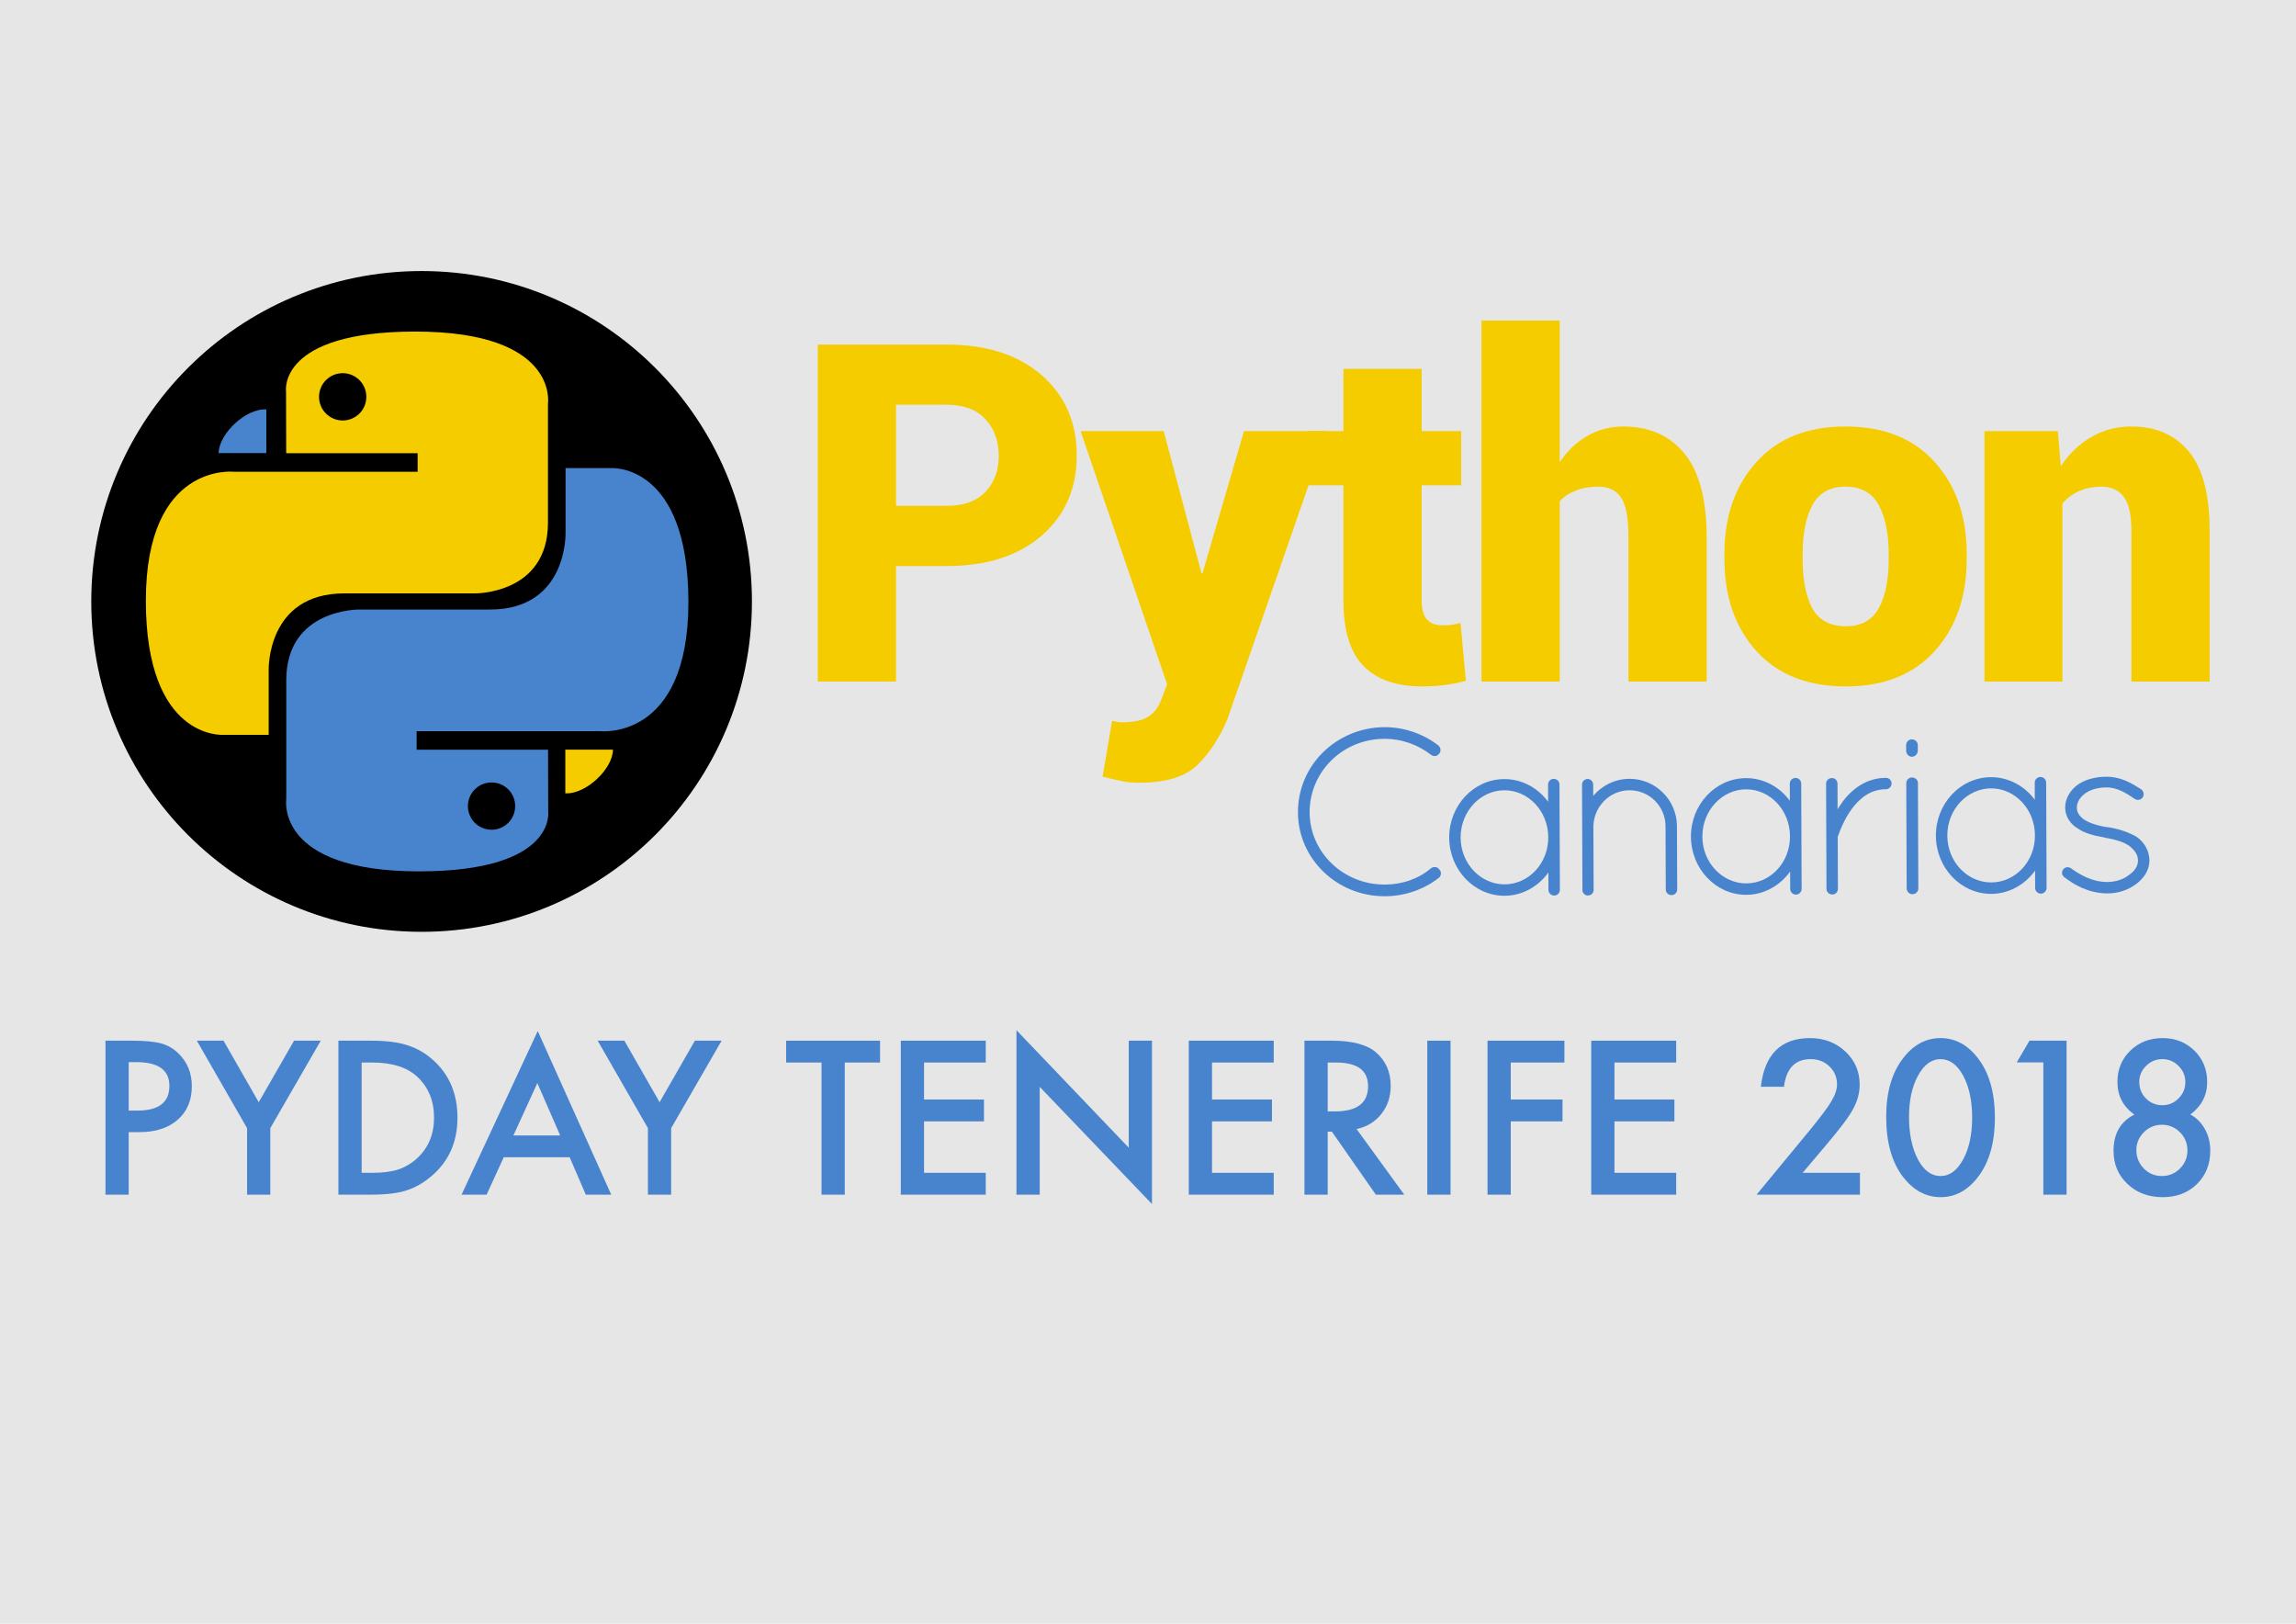 <?xml version="1.0" encoding="UTF-8" standalone="no"?>
<!-- Created with Inkscape (http://www.inkscape.org/) -->

<svg
   xmlns:dc="http://purl.org/dc/elements/1.1/"
   xmlns:cc="http://creativecommons.org/ns#"
   xmlns:rdf="http://www.w3.org/1999/02/22-rdf-syntax-ns#"
   xmlns:svg="http://www.w3.org/2000/svg"
   xmlns="http://www.w3.org/2000/svg"
   xmlns:sodipodi="http://sodipodi.sourceforge.net/DTD/sodipodi-0.dtd"
   xmlns:inkscape="http://www.inkscape.org/namespaces/inkscape"
   width="297mm"
   height="210mm"
   viewBox="0 0 1052.362 744.094"
   id="svg6368"
   version="1.1"
   inkscape:version="0.92.2 5c3e80d, 2017-08-06"
   sodipodi:docname="camiseta-asistente-frontal-variante.svg"
   inkscape:export-filename="/Users/macbook/workarea/pythoncanarias/docs/camisetas/pydaytf18/camiseta-asistente-frontal-variante.png"
   inkscape:export-xdpi="300.01077"
   inkscape:export-ydpi="300.01077">
  <defs
     id="defs6370" />
  <sodipodi:namedview
     id="base"
     pagecolor="#ffffff"
     bordercolor="#666666"
     borderopacity="1.0"
     inkscape:pageopacity="0.0"
     inkscape:pageshadow="2"
     inkscape:zoom="0.57884097"
     inkscape:cx="650"
     inkscape:cy="427.48485"
     inkscape:document-units="px"
     inkscape:current-layer="layer1"
     showgrid="false"
     units="mm"
     inkscape:window-width="1433"
     inkscape:window-height="856"
     inkscape:window-x="-6"
     inkscape:window-y="4"
     inkscape:window-maximized="0"
     showguides="true"
     inkscape:guide-bbox="true"
     inkscape:snap-global="false">
    <sodipodi:guide
       position="45.078,763.675"
       orientation="1,0"
       id="guide848"
       inkscape:locked="false" />
    <sodipodi:guide
       position="1012.931,714.619"
       orientation="1,0"
       id="guide850"
       inkscape:locked="false" />
  </sodipodi:namedview>
  <g
     inkscape:label="Capa 1"
     inkscape:groupmode="layer"
     id="layer1"
     transform="translate(0,-308.268)">
    <rect
       style="color:#000000;clip-rule:nonzero;display:inline;overflow:visible;visibility:visible;opacity:1;isolation:auto;mix-blend-mode:normal;color-interpolation:sRGB;color-interpolation-filters:linearRGB;solid-color:#000000;solid-opacity:1;fill:#e6e6e6;fill-opacity:1;fill-rule:nonzero;stroke:none;stroke-width:1.761px;stroke-linecap:butt;stroke-linejoin:miter;stroke-miterlimit:4;stroke-dasharray:none;stroke-dashoffset:0;stroke-opacity:1;color-rendering:auto;image-rendering:auto;shape-rendering:auto;text-rendering:auto;enable-background:accumulate"
       id="rect6040"
       width="1057.115"
       height="757.48"
       x="-1.414"
       y="307.795" />
    <rect
       style="color:#000000;clip-rule:nonzero;display:inline;overflow:visible;visibility:visible;opacity:1;isolation:auto;mix-blend-mode:normal;color-interpolation:sRGB;color-interpolation-filters:linearRGB;solid-color:#000000;solid-opacity:1;fill:none;fill-opacity:1;fill-rule:evenodd;stroke:none;stroke-width:8.425;stroke-linecap:round;stroke-linejoin:round;stroke-miterlimit:4;stroke-dasharray:none;stroke-dashoffset:0;stroke-opacity:1;color-rendering:auto;image-rendering:auto;shape-rendering:auto;text-rendering:auto;enable-background:accumulate"
       id="rect20075"
       width="997.021"
       height="341.721"
       x="35.797"
       y="394.343"
       inkscape:export-xdpi="21.661715"
       inkscape:export-ydpi="21.661715" />
    <g
       aria-label="PYDAY TENERIFE 2018"
       style="font-style:normal;font-weight:normal;font-size:12.48px;line-height:0%;font-family:sans-serif;letter-spacing:0px;word-spacing:0px;fill:#4884ce;fill-opacity:1;stroke:none;stroke-width:1.04px;stroke-linecap:butt;stroke-linejoin:miter;stroke-opacity:1"
       id="text3476"
       transform="translate(0,22.5)">
      <path
         d="m 58.994,804.593 v 28.656 H 48.345 v -70.567 h 12.066 q 8.867,0 13.391,1.234 4.57,1.234 8.044,4.662 6.079,5.942 6.079,14.991 0,9.689 -6.49,15.357 -6.49,5.667 -17.505,5.667 z m 0,-9.872 h 3.976 q 14.671,0 14.671,-11.289 0,-10.923 -15.128,-10.923 h -3.519 z"
         style="font-style:normal;font-variant:normal;font-weight:500;font-stretch:normal;font-size:93.602px;line-height:1.25;font-family:Futura;-inkscape-font-specification:'Futura Medium';fill:#4884ce;fill-opacity:1;stroke-width:1.04px"
         id="path854"
         inkscape:connector-curvature="0" />
      <path
         d="M 113.244,802.765 90.209,762.682 h 12.249 l 16.134,28.199 16.179,-28.199 h 12.249 l -23.126,40.082 v 30.485 h -10.649 z"
         style="font-style:normal;font-variant:normal;font-weight:500;font-stretch:normal;font-size:93.602px;line-height:1.25;font-family:Futura;-inkscape-font-specification:'Futura Medium';fill:#4884ce;fill-opacity:1;stroke-width:1.04px"
         id="path856"
         inkscape:connector-curvature="0" />
      <path
         d="m 155.109,833.249 v -70.567 h 14.808 q 10.649,0 16.819,2.102 6.627,2.057 12.02,6.993 10.923,9.963 10.923,26.188 0,16.271 -11.38,26.326 -5.713,5.027 -11.974,6.993 -5.85,1.965 -16.591,1.965 z m 10.649,-10.009 h 4.799 q 7.176,0 11.929,-1.508 4.753,-1.6 8.592,-5.073 7.861,-7.176 7.861,-18.693 0,-11.609 -7.77,-18.83 -6.993,-6.444 -20.613,-6.444 h -4.799 z"
         style="font-style:normal;font-variant:normal;font-weight:500;font-stretch:normal;font-size:93.602px;line-height:1.25;font-family:Futura;-inkscape-font-specification:'Futura Medium';fill:#4884ce;fill-opacity:1;stroke-width:1.04px"
         id="path858"
         inkscape:connector-curvature="0" />
      <path
         d="m 261.097,816.11 h -30.21 l -7.861,17.139 h -11.472 l 34.918,-75 33.684,75 H 268.501 Z m -4.342,-10.009 -10.466,-23.995 -10.969,23.995 z"
         style="font-style:normal;font-variant:normal;font-weight:500;font-stretch:normal;font-size:93.602px;line-height:1.25;font-family:Futura;-inkscape-font-specification:'Futura Medium';fill:#4884ce;fill-opacity:1;stroke-width:1.04px"
         id="path860"
         inkscape:connector-curvature="0" />
      <path
         d="m 296.974,802.765 -23.035,-40.082 h 12.249 l 16.134,28.199 16.179,-28.199 h 12.249 l -23.126,40.082 v 30.485 h -10.649 z"
         style="font-style:normal;font-variant:normal;font-weight:500;font-stretch:normal;font-size:93.602px;line-height:1.25;font-family:Futura;-inkscape-font-specification:'Futura Medium';fill:#4884ce;fill-opacity:1;stroke-width:1.04px"
         id="path862"
         inkscape:connector-curvature="0" />
      <path
         d="m 387.194,772.692 v 60.558 H 376.545 v -60.558 h -16.225 v -10.009 h 43.053 v 10.009 z"
         style="font-style:normal;font-variant:normal;font-weight:500;font-stretch:normal;font-size:93.602px;line-height:1.25;font-family:Futura;-inkscape-font-specification:'Futura Medium';fill:#4884ce;fill-opacity:1;stroke-width:1.04px"
         id="path864"
         inkscape:connector-curvature="0" />
      <path
         d="m 451.82,772.692 h -28.291 v 16.956 h 27.468 v 10.009 h -27.468 v 23.583 h 28.291 v 10.009 H 412.88 v -70.567 h 38.94 z"
         style="font-style:normal;font-variant:normal;font-weight:500;font-stretch:normal;font-size:93.602px;line-height:1.25;font-family:Futura;-inkscape-font-specification:'Futura Medium';fill:#4884ce;fill-opacity:1;stroke-width:1.04px"
         id="path866"
         inkscape:connector-curvature="0" />
      <path
         d="m 465.896,833.249 v -75.366 l 51.463,53.839 v -49.04 h 10.649 v 74.863 L 476.546,783.843 v 49.406 z"
         style="font-style:normal;font-variant:normal;font-weight:500;font-stretch:normal;font-size:93.602px;line-height:1.25;font-family:Futura;-inkscape-font-specification:'Futura Medium';fill:#4884ce;fill-opacity:1;stroke-width:1.04px"
         id="path868"
         inkscape:connector-curvature="0" />
      <path
         d="m 583.813,772.692 h -28.291 v 16.956 h 27.468 v 10.009 h -27.468 v 23.583 h 28.291 v 10.009 h -38.94 v -70.567 h 38.94 z"
         style="font-style:normal;font-variant:normal;font-weight:500;font-stretch:normal;font-size:93.602px;line-height:1.25;font-family:Futura;-inkscape-font-specification:'Futura Medium';fill:#4884ce;fill-opacity:1;stroke-width:1.04px"
         id="path870"
         inkscape:connector-curvature="0" />
      <path
         d="m 621.793,803.176 21.847,30.073 H 630.614 L 610.458,804.364 h -1.92 v 28.885 h -10.649 v -70.567 h 12.477 q 13.985,0 20.201,5.256 6.856,5.85 6.856,15.448 0,7.495 -4.296,12.889 -4.296,5.393 -11.335,6.901 z m -13.254,-8.09 h 3.382 q 15.128,0 15.128,-11.563 0,-10.832 -14.717,-10.832 h -3.793 z"
         style="font-style:normal;font-variant:normal;font-weight:500;font-stretch:normal;font-size:93.602px;line-height:1.25;font-family:Futura;-inkscape-font-specification:'Futura Medium';fill:#4884ce;fill-opacity:1;stroke-width:1.04px"
         id="path872"
         inkscape:connector-curvature="0" />
      <path
         d="m 664.846,762.682 v 70.567 h -10.649 v -70.567 z"
         style="font-style:normal;font-variant:normal;font-weight:500;font-stretch:normal;font-size:93.602px;line-height:1.25;font-family:Futura;-inkscape-font-specification:'Futura Medium';fill:#4884ce;fill-opacity:1;stroke-width:1.04px"
         id="path874"
         inkscape:connector-curvature="0" />
      <path
         d="m 717.04,772.692 h -24.589 v 16.956 h 23.72 v 10.009 h -23.72 v 33.592 h -10.649 v -70.567 h 35.238 z"
         style="font-style:normal;font-variant:normal;font-weight:500;font-stretch:normal;font-size:93.602px;line-height:1.25;font-family:Futura;-inkscape-font-specification:'Futura Medium';fill:#4884ce;fill-opacity:1;stroke-width:1.04px"
         id="path876"
         inkscape:connector-curvature="0" />
      <path
         d="m 768.274,772.692 h -28.291 v 16.956 h 27.468 v 10.009 h -27.468 v 23.583 h 28.291 v 10.009 h -38.94 v -70.567 h 38.94 z"
         style="font-style:normal;font-variant:normal;font-weight:500;font-stretch:normal;font-size:93.602px;line-height:1.25;font-family:Futura;-inkscape-font-specification:'Futura Medium';fill:#4884ce;fill-opacity:1;stroke-width:1.04px"
         id="path878"
         inkscape:connector-curvature="0" />
      <path
         d="m 826.227,823.24 h 26.28 v 10.009 h -47.395 l 24.497,-29.662 q 3.611,-4.433 6.033,-7.678 2.468,-3.245 3.748,-5.439 2.605,-4.296 2.605,-7.724 0,-4.936 -3.474,-8.272 -3.474,-3.336 -8.592,-3.336 -10.695,0 -12.249,12.66 H 807.077 q 2.559,-22.304 22.532,-22.304 9.644,0 16.179,6.124 6.581,6.124 6.581,15.174 0,5.759 -3.062,11.289 -1.554,2.879 -4.57,6.856 -2.971,3.931 -7.541,9.324 z"
         style="font-style:normal;font-variant:normal;font-weight:500;font-stretch:normal;font-size:93.602px;line-height:1.25;font-family:Futura;-inkscape-font-specification:'Futura Medium';fill:#4884ce;fill-opacity:1;stroke-width:1.04px"
         id="path880"
         inkscape:connector-curvature="0" />
      <path
         d="m 864.527,797.509 q 0,-16.865 7.861,-26.92 7.038,-9.095 17.048,-9.095 10.009,0 17.048,9.095 7.861,10.055 7.861,27.377 0,17.276 -7.861,27.331 -7.038,9.095 -17.002,9.095 -9.963,0 -17.093,-9.095 -7.861,-10.055 -7.861,-27.788 z m 10.466,0.046 q 0,11.746 4.068,19.516 4.068,7.633 10.375,7.633 6.261,0 10.375,-7.633 4.113,-7.587 4.113,-19.15 0,-11.563 -4.113,-19.196 -4.113,-7.587 -10.375,-7.587 -6.216,0 -10.329,7.587 -4.113,7.541 -4.113,18.83 z"
         style="font-style:normal;font-variant:normal;font-weight:500;font-stretch:normal;font-size:93.602px;line-height:1.25;font-family:Futura;-inkscape-font-specification:'Futura Medium';fill:#4884ce;fill-opacity:1;stroke-width:1.04px"
         id="path882"
         inkscape:connector-curvature="0" />
      <path
         d="m 936.556,772.646 h -12.203 l 5.85,-9.963 h 17.002 v 70.567 h -10.649 z"
         style="font-style:normal;font-variant:normal;font-weight:500;font-stretch:normal;font-size:93.602px;line-height:1.25;font-family:Futura;-inkscape-font-specification:'Futura Medium';fill:#4884ce;fill-opacity:1;stroke-width:1.04px"
         id="path884"
         inkscape:connector-curvature="0" />
      <path
         d="m 978.284,796.549 q -7.77,-5.484 -7.77,-14.945 0,-8.592 5.896,-14.351 5.942,-5.759 14.762,-5.759 8.775,0 14.625,5.759 5.85,5.713 5.85,14.397 0,9.095 -7.724,14.854 4.25,2.285 6.673,6.673 2.468,4.388 2.468,9.872 0,9.369 -6.124,15.357 -6.124,5.987 -15.677,5.987 -9.781,0 -16.134,-6.033 -6.399,-6.033 -6.399,-15.174 0,-11.883 9.552,-16.636 z m 2.24,-14.991 q 0,4.525 3.062,7.587 3.108,3.108 7.495,3.108 4.342,0 7.45,-3.108 3.108,-3.108 3.108,-7.45 0,-4.342 -3.108,-7.45 -3.108,-3.108 -7.45,-3.108 -4.342,0 -7.45,3.108 -3.108,3.108 -3.108,7.313 z m -1.325,31.262 q 0,4.89 3.382,8.41 3.428,3.474 8.318,3.474 4.845,0 8.272,-3.428 3.428,-3.474 3.428,-8.318 0,-4.89 -3.428,-8.318 -3.428,-3.428 -8.272,-3.428 -4.799,0 -8.272,3.428 -3.428,3.428 -3.428,8.181 z"
         style="font-style:normal;font-variant:normal;font-weight:500;font-stretch:normal;font-size:93.602px;line-height:1.25;font-family:Futura;-inkscape-font-specification:'Futura Medium';fill:#4884ce;fill-opacity:1;stroke-width:1.04px"
         id="path886"
         inkscape:connector-curvature="0" />
    </g>
    <rect
       style="color:#000000;clip-rule:nonzero;display:inline;overflow:visible;visibility:visible;opacity:1;isolation:auto;mix-blend-mode:normal;color-interpolation:sRGB;color-interpolation-filters:linearRGB;solid-color:#000000;solid-opacity:1;fill:none;fill-opacity:1;fill-rule:evenodd;stroke:none;stroke-width:10.807;stroke-linecap:round;stroke-linejoin:round;stroke-miterlimit:4;stroke-dasharray:none;stroke-dashoffset:0;stroke-opacity:1;color-rendering:auto;image-rendering:auto;shape-rendering:auto;text-rendering:auto;enable-background:accumulate"
       id="rect20075-2"
       width="1005.091"
       height="344.487"
       x="26.403"
       y="412.488"
       inkscape:export-xdpi="21.661715"
       inkscape:export-ydpi="21.661715" />
    <g
       id="g4556-4"
       style="fill:#f5cc00;fill-opacity:1"
       transform="matrix(1.351,0,0,1.351,26.403,-664.692)">
      <path
         d="M 284.44,912.19 V 951.367 H 257.904 V 837.056 h 43.652 q 20.334,0 32.268,10.363 11.934,10.363 11.934,27.243 0,16.88 -11.934,27.243 -11.934,10.285 -32.268,10.285 z m 0,-20.413 h 17.115 q 8.636,0 13.19,-4.711 4.554,-4.789 4.554,-12.248 0,-7.615 -4.554,-12.483 -4.475,-4.868 -13.19,-4.868 h -17.115 z"
         style="font-style:normal;font-variant:normal;font-weight:normal;font-stretch:normal;font-size:medium;line-height:125%;font-family:Roboto;-inkscape-font-specification:Roboto;letter-spacing:-5.283px;word-spacing:0px;fill:#f5cc00;fill-opacity:1;stroke:none;stroke-width:1px;stroke-linecap:butt;stroke-linejoin:miter;stroke-opacity:1"
         id="path4513-8"
         inkscape:connector-curvature="0" />
      <path
         d="m 387.894,913.917 0.079,0.628 h 0.471 l 14.053,-48.127 h 28.264 l -33.838,97.588 q -3.925,9.421 -10.128,15.545 -6.202,6.124 -19.706,6.124 -3.454,0 -5.653,-0.471 -2.198,-0.393 -6.909,-1.57 l 3.219,-18.921 q 1.099,0.236 1.649,0.314 0.55,0.157 1.413,0.157 6.281,0 9.186,-1.884 2.905,-1.806 4.318,-5.496 l 2.12,-5.496 -29.363,-85.89 h 28.185 l 12.64,47.499 z"
         style="font-style:normal;font-variant:normal;font-weight:normal;font-stretch:normal;font-size:medium;line-height:125%;font-family:Roboto;-inkscape-font-specification:Roboto;letter-spacing:-5.283px;word-spacing:0px;fill:#f5cc00;fill-opacity:1;stroke:none;stroke-width:1px;stroke-linecap:butt;stroke-linejoin:miter;stroke-opacity:1"
         id="path4515-3"
         inkscape:connector-curvature="0" />
      <path
         d="m 462.769,845.3 v 21.119 h 13.425 v 18.371 h -13.425 v 38.941 q 0,4.554 1.806,6.595 1.884,1.963 5.025,1.963 2.041,0 3.219,-0.157 1.256,-0.157 3.14,-0.628 l 1.806,19.628 q -4.004,1.021 -7.223,1.413 -3.219,0.471 -7.615,0.471 -13.111,0 -19.942,-6.987 -6.752,-6.987 -6.752,-22.14 v -39.098 h -11.855 v -18.371 h 11.855 V 845.3 Z"
         style="font-style:normal;font-variant:normal;font-weight:normal;font-stretch:normal;font-size:medium;line-height:125%;font-family:Roboto;-inkscape-font-specification:Roboto;letter-spacing:-5.283px;word-spacing:0px;fill:#f5cc00;fill-opacity:1;stroke:none;stroke-width:1px;stroke-linecap:butt;stroke-linejoin:miter;stroke-opacity:1"
         id="path4517-9"
         inkscape:connector-curvature="0" />
      <path
         d="m 509.617,876.939 q 3.847,-5.731 9.343,-8.872 5.574,-3.219 12.248,-3.219 13.19,0 20.727,9.186 7.537,9.186 7.537,28.499 v 48.833 h -26.536 v -48.99 q 0,-9.735 -2.512,-13.425 -2.512,-3.69 -7.615,-3.69 -4.475,0 -7.772,1.335 -3.297,1.256 -5.417,3.611 V 951.367 H 483.081 V 828.891 H 509.617 Z"
         style="font-style:normal;font-variant:normal;font-weight:normal;font-stretch:normal;font-size:medium;line-height:125%;font-family:Roboto;-inkscape-font-specification:Roboto;letter-spacing:-5.283px;word-spacing:0px;fill:#f5cc00;fill-opacity:1;stroke:none;stroke-width:1px;stroke-linecap:butt;stroke-linejoin:miter;stroke-opacity:1"
         id="path4519-0"
         inkscape:connector-curvature="0" />
      <path
         d="m 565.493,908.108 q 0,-19.156 10.834,-31.168 10.834,-12.091 30.226,-12.091 19.47,0 30.305,12.091 10.834,12.012 10.834,31.168 v 1.649 q 0,19.235 -10.834,31.247 -10.834,12.012 -30.148,12.012 -19.549,0 -30.383,-12.012 -10.834,-12.012 -10.834,-31.247 z m 26.536,1.649 q 0,10.677 3.297,16.801 3.376,6.045 11.384,6.045 7.772,0 11.148,-6.124 3.376,-6.124 3.376,-16.723 v -1.649 q 0,-10.363 -3.376,-16.566 -3.376,-6.281 -11.305,-6.281 -7.851,0 -11.227,6.281 -3.297,6.281 -3.297,16.566 z"
         style="font-style:normal;font-variant:normal;font-weight:normal;font-stretch:normal;font-size:medium;line-height:125%;font-family:Roboto;-inkscape-font-specification:Roboto;letter-spacing:-5.283px;word-spacing:0px;fill:#f5cc00;fill-opacity:1;stroke:none;stroke-width:1px;stroke-linecap:butt;stroke-linejoin:miter;stroke-opacity:1"
         id="path4521-5"
         inkscape:connector-curvature="0" />
      <path
         d="m 678.603,866.419 1.021,11.934 q 4.161,-6.359 10.285,-9.892 6.124,-3.611 13.661,-3.611 12.483,0 19.47,8.479 7.066,8.479 7.066,26.929 v 51.11 h -26.536 v -51.189 q 0,-8.087 -2.591,-11.462 -2.591,-3.454 -7.537,-3.454 -4.24,0 -7.615,1.492 -3.376,1.492 -5.653,4.24 V 951.367 H 653.716 v -84.948 z"
         style="font-style:normal;font-variant:normal;font-weight:normal;font-stretch:normal;font-size:medium;line-height:125%;font-family:Roboto;-inkscape-font-specification:Roboto;letter-spacing:-5.283px;word-spacing:0px;fill:#f5cc00;fill-opacity:1;stroke:none;stroke-width:1px;stroke-linecap:butt;stroke-linejoin:miter;stroke-opacity:1"
         id="path4523-2"
         inkscape:connector-curvature="0" />
    </g>
    <circle
       style="color:#000000;clip-rule:nonzero;display:inline;overflow:visible;visibility:visible;opacity:1;isolation:auto;mix-blend-mode:normal;color-interpolation:sRGB;color-interpolation-filters:linearRGB;solid-color:#000000;solid-opacity:1;fill:#000000;fill-opacity:1;fill-rule:evenodd;stroke:none;stroke-width:10.807;stroke-linecap:round;stroke-linejoin:round;stroke-miterlimit:4;stroke-dasharray:none;stroke-dashoffset:0;stroke-opacity:1;color-rendering:auto;image-rendering:auto;shape-rendering:auto;text-rendering:auto;enable-background:accumulate"
       id="circle17737-9"
       cx="193.24"
       cy="583.884"
       r="151.407"
       inkscape:export-xdpi="300.00775"
       inkscape:export-ydpi="300.00775" />
    <g
       id="g5405-7"
       transform="matrix(2.252,0,0,2.252,-1815.755,-2857.117)">
      <path
         inkscape:connector-curvature="0"
         id="path5407-0"
         d="m 891.579,1582.906 c 28.032,0 26.281,-12.156 26.281,-12.156 l -0.031,-12.594 h -26.75 v -3.781 h 37.375 c 0,0 17.938,2.034 17.938,-26.25 0,-28.284 -15.656,-27.281 -15.656,-27.281 h -9.344 v 13.125 c 0,0 0.504,15.656 -15.406,15.656 -15.91,0 -26.531,0 -26.531,0 0,0 -14.906,-0.241 -14.906,14.406 0,14.647 0,24.219 0,24.219 0,0 -2.263,14.656 27.031,14.656 z m 14.75,-8.469 c -2.661,0 -4.812,-2.151 -4.812,-4.812 0,-2.661 2.151,-4.812 4.812,-4.812 2.661,0 4.812,2.151 4.812,4.812 0,2.661 -2.151,4.812 -4.812,4.812 z"
         style="color:#000000;display:inline;overflow:visible;visibility:visible;opacity:1;fill:#4884ce;fill-opacity:1;fill-rule:nonzero;stroke:none;stroke-width:1;stroke-linecap:butt;stroke-linejoin:miter;stroke-miterlimit:4;stroke-dasharray:none;stroke-dashoffset:0;stroke-opacity:1;marker:none;marker-start:none;marker-mid:none;marker-end:none" />
      <path
         inkscape:connector-curvature="0"
         style="color:#000000;display:inline;overflow:visible;visibility:visible;opacity:1;fill:#f5cc00;fill-opacity:1;fill-rule:nonzero;stroke:none;stroke-width:1;stroke-linecap:butt;stroke-linejoin:miter;stroke-miterlimit:4;stroke-dasharray:none;stroke-dashoffset:0;stroke-opacity:1;marker:none;marker-start:none;marker-mid:none;marker-end:none"
         d="m 890.783,1473.06 c -28.032,0 -26.281,12.156 -26.281,12.156 l 0.006,2.243 0.026,10.351 h 2.509 24.241 v 3.781 h -37.375 c 0,0 -17.938,-2.034 -17.938,26.25 -10e-6,28.284 15.656,27.281 15.656,27.281 h 9.344 v -13.125 c 0,0 -0.504,-15.656 15.406,-15.656 h 26.531 c 0,0 14.906,0.241 14.906,-14.406 v -24.219 c 0,0 2.263,-14.656 -27.031,-14.656 z m -14.75,8.469 c 2.661,0 4.812,2.151 4.812,4.812 0,2.661 -2.151,4.812 -4.812,4.812 -2.661,0 -4.812,-2.151 -4.812,-4.812 -10e-6,-2.661 2.151,-4.812 4.812,-4.812 z"
         id="path5409-3"
         sodipodi:nodetypes="ccccccccscccscscccsssss" />
      <path
         style="fill:#4884ce;fill-opacity:1;fill-rule:evenodd;stroke:none;stroke-width:0.4px;stroke-linecap:butt;stroke-linejoin:miter;stroke-opacity:1"
         d="m 850.796,1497.786 h 9.692 v -8.884 c -4.246,-0.241 -9.699,5.051 -9.692,8.884 z"
         id="path5411-9"
         inkscape:connector-curvature="0"
         sodipodi:nodetypes="cccc" />
      <path
         sodipodi:nodetypes="cccc"
         inkscape:connector-curvature="0"
         id="path5413-8"
         d="m 931.035,1558.141 h -9.692 v 8.884 c 4.246,0.241 9.699,-5.051 9.692,-8.884 z"
         style="fill:#f5cc00;fill-opacity:1;fill-rule:evenodd;stroke:none;stroke-width:0.4px;stroke-linecap:butt;stroke-linejoin:miter;stroke-opacity:1" />
    </g>
    <rect
       inkscape:export-ydpi="21.661715"
       inkscape:export-xdpi="21.661715"
       y="-38.293"
       x="26.403"
       height="344.487"
       width="1005.091"
       id="rect1304"
       style="color:#000000;clip-rule:nonzero;display:inline;overflow:visible;visibility:visible;opacity:1;isolation:auto;mix-blend-mode:normal;color-interpolation:sRGB;color-interpolation-filters:linearRGB;solid-color:#000000;solid-opacity:1;fill:none;fill-opacity:1;fill-rule:evenodd;stroke:none;stroke-width:10.807;stroke-linecap:round;stroke-linejoin:round;stroke-miterlimit:4;stroke-dasharray:none;stroke-dashoffset:0;stroke-opacity:1;color-rendering:auto;image-rendering:auto;shape-rendering:auto;text-rendering:auto;enable-background:accumulate" />
    <g
       id="g1552"
       transform="translate(2.4038141e-7,-103.655)"
       style="fill:#ffffff">
      <path
         inkscape:connector-curvature="0"
         id="path1502"
         d="m 633.387,200.377 c -21.239,0.105 -40.589,18.602 -40.498,40.064 -0.989,21.7 18.303,40.989 39.758,41.354 10.437,0.329 21.869,-2.708 29.256,-10.322 2.698,-4.973 -4.958,-9.736 -8.352,-5.17 -15.527,12.373 -41.887,5.35 -49.066,-13.521 -7.483,-16.93 3.908,-38.169 21.83,-42.047 10.386,-2.925 21.443,0.409 29.873,6.67 5.225,1.764 8.457,-6.438 3.5,-8.838 -7.542,-5.538 -16.943,-8.493 -26.301,-8.189 z"
         style="font-style:normal;font-variant:normal;font-weight:normal;font-stretch:normal;font-size:medium;line-height:125%;font-family:Quicksand;-inkscape-font-specification:Quicksand;letter-spacing:-8.378px;word-spacing:0px;fill:#ffffff;fill-opacity:1;stroke:none;stroke-width:1.351px;stroke-linecap:butt;stroke-linejoin:miter;stroke-opacity:1" />
      <path
         inkscape:connector-curvature="0"
         id="path1504"
         d="m 712.012,224.062 c -3.68,-0.069 -5.244,4.246 -4.537,7.188 -10.833,-10.737 -30.395,-8.85 -39.176,3.545 -11.198,13.713 -6.327,36.93 9.994,44.291 9.563,4.746 21.806,2.622 29.391,-4.838 -1.666,4.472 3.614,9.611 7.576,6.213 3.951,-4.386 0.505,-11.307 1.621,-16.562 -0.44,-12.349 0.613,-24.923 -0.555,-37.164 -0.735,-1.658 -2.508,-2.737 -4.314,-2.672 z m -21.641,9.238 c 16.642,0.603 23.199,24.529 10.639,34.666 -9.912,9.729 -27.461,2.083 -29.18,-11.037 -2.526,-11.423 6.209,-24.338 18.541,-23.629 z"
         style="font-style:normal;font-variant:normal;font-weight:normal;font-stretch:normal;font-size:medium;line-height:125%;font-family:Quicksand;-inkscape-font-specification:Quicksand;letter-spacing:-8.378px;word-spacing:0px;fill:#ffffff;fill-opacity:1;stroke:none;stroke-width:1.351px;stroke-linecap:butt;stroke-linejoin:miter;stroke-opacity:1" />
      <path
         inkscape:connector-curvature="0"
         id="path1506"
         d="m 746.129,224.045 c -5.028,0.145 -9.987,1.966 -13.924,5.096 0.768,-5.331 -7.698,-6.974 -8.945,-1.734 -0.16,17.036 -0.354,34.413 0.311,51.328 1.968,5.044 10.129,2.373 8.82,-2.895 0.683,-11.157 -1.606,-22.748 1.111,-33.629 4.177,-11.563 22.515,-11.778 26.715,-0.082 2.486,9.619 0.548,19.875 1.225,29.742 -1.486,2.851 0.519,11.159 6.08,9.229 5.92,-2.525 2.073,-10.687 3.133,-15.412 -0.547,-11.294 2.558,-24.917 -6.32,-33.945 -4.579,-5.05 -11.387,-7.949 -18.205,-7.697 z"
         style="font-style:normal;font-variant:normal;font-weight:normal;font-stretch:normal;font-size:medium;line-height:125%;font-family:Quicksand;-inkscape-font-specification:Quicksand;letter-spacing:-8.378px;word-spacing:0px;fill:#ffffff;fill-opacity:1;stroke:none;stroke-width:1.351px;stroke-linecap:butt;stroke-linejoin:miter;stroke-opacity:1" />
      <path
         inkscape:connector-curvature="0"
         id="path1508"
         d="m 822.805,223.629 c -3.68,-0.069 -5.241,4.247 -4.535,7.188 -10.833,-10.737 -30.395,-8.85 -39.176,3.545 -11.206,13.719 -6.319,36.951 10.016,44.303 9.562,4.731 21.789,2.604 29.369,-4.85 -1.666,4.47 3.613,9.611 7.574,6.213 3.955,-4.383 0.506,-11.307 1.623,-16.562 -0.435,-12.345 0.605,-24.912 -0.551,-37.15 -0.727,-1.667 -2.51,-2.752 -4.32,-2.686 z m -21.639,9.238 c 16.662,0.601 23.184,24.54 10.631,34.67 -9.908,9.723 -27.46,2.077 -29.172,-11.043 -2.542,-11.402 6.238,-24.357 18.541,-23.627 z"
         style="font-style:normal;font-variant:normal;font-weight:normal;font-stretch:normal;font-size:medium;line-height:125%;font-family:Quicksand;-inkscape-font-specification:Quicksand;letter-spacing:-8.378px;word-spacing:0px;fill:#ffffff;fill-opacity:1;stroke:none;stroke-width:1.351px;stroke-linecap:butt;stroke-linejoin:miter;stroke-opacity:1" />
      <path
         inkscape:connector-curvature="0"
         id="path1510"
         d="m 864.268,223.574 c -7.84,-0.069 -15.203,4.148 -20.072,10.127 0.986,-3.797 -0.014,-10.956 -5.471,-9.945 -6.359,1.627 -2.977,10.091 -3.75,14.553 0.391,13.291 -0.515,26.765 0.525,39.967 1.703,4.51 9.2,3.006 8.861,-1.875 0.647,-8.431 -1.342,-17.334 0.695,-25.516 3.228,-8.965 10.217,-18.638 20.754,-18.324 4.897,-1.646 3.691,-9.092 -1.543,-8.986 z"
         style="font-style:normal;font-variant:normal;font-weight:normal;font-stretch:normal;font-size:medium;line-height:125%;font-family:Quicksand;-inkscape-font-specification:Quicksand;letter-spacing:-8.378px;word-spacing:0px;fill:#ffffff;fill-opacity:1;stroke:none;stroke-width:1.351px;stroke-linecap:butt;stroke-linejoin:miter;stroke-opacity:1" />
      <path
         inkscape:connector-curvature="0"
         id="path1512"
         d="m 876.121,205.959 c -7.154,0.223 -5.688,13.953 1.588,11.729 5.154,-1.664 4.477,-12.068 -1.588,-11.729 z m 0.068,17.461 c -6.251,0.397 -4.455,8.621 -4.474,12.635 0.386,13.982 -0.498,28.144 0.535,42.035 1.946,5.085 10.176,2.45 8.967,-2.834 -0.381,-16.333 0.46,-32.838 -0.564,-49.082 -0.736,-1.736 -2.598,-2.827 -4.463,-2.754 z"
         style="font-style:normal;font-variant:normal;font-weight:normal;font-stretch:normal;font-size:medium;line-height:125%;font-family:Quicksand;-inkscape-font-specification:Quicksand;letter-spacing:-8.378px;word-spacing:0px;fill:#ffffff;fill-opacity:1;stroke:none;stroke-width:1.351px;stroke-linecap:butt;stroke-linejoin:miter;stroke-opacity:1" />
      <path
         inkscape:connector-curvature="0"
         id="path1514"
         d="m 935.07,223.189 c -3.679,-0.068 -5.242,4.244 -4.537,7.186 -10.832,-10.734 -30.395,-8.849 -39.172,3.547 -11.209,13.716 -6.323,36.951 10.012,44.301 9.561,4.734 21.791,2.606 29.371,-4.848 -1.666,4.47 3.613,9.612 7.574,6.213 3.955,-4.383 0.506,-11.308 1.623,-16.562 -0.441,-12.348 0.612,-24.924 -0.556,-37.164 -0.733,-1.661 -2.508,-2.737 -4.314,-2.672 z m -21.641,9.238 c 16.654,0.6 23.182,24.539 10.633,34.67 -10.177,9.982 -28.32,1.643 -29.336,-12 -1.94,-11.154 6.772,-23.387 18.703,-22.67 z"
         style="font-style:normal;font-variant:normal;font-weight:normal;font-stretch:normal;font-size:medium;line-height:125%;font-family:Quicksand;-inkscape-font-specification:Quicksand;letter-spacing:-8.378px;word-spacing:0px;fill:#ffffff;fill-opacity:1;stroke:none;stroke-width:1.351px;stroke-linecap:butt;stroke-linejoin:miter;stroke-opacity:1" />
      <path
         inkscape:connector-curvature="0"
         id="path1516"
         d="m 964.291,223.09 c -9.8,-0.345 -21.203,7.177 -19.625,18.02 1.906,10.67 14.326,13.082 23.244,14.574 5.17,0.402 13.436,6.006 8.273,11.48 -7.644,7.537 -19.425,3.446 -26.793,-2.295 -4.544,-2.186 -8.769,4.724 -4.629,7.695 10.4,9.011 28.181,11.69 38.266,0.779 7.674,-7.213 3.725,-21.007 -6.02,-24.098 -7.129,-4.106 -17.545,-1.555 -22.869,-8.602 -1.234,-6.985 8.254,-9.591 13.68,-8.438 5.396,-0.075 10.12,8.642 15.363,4.102 3.361,-3.476 -0.401,-8.232 -4.189,-9.26 -4.432,-2.616 -9.515,-4.242 -14.701,-3.959 z"
         style="font-style:normal;font-variant:normal;font-weight:normal;font-stretch:normal;font-size:medium;line-height:125%;font-family:Quicksand;-inkscape-font-specification:Quicksand;letter-spacing:-8.378px;word-spacing:0px;fill:#ffffff;fill-opacity:1;stroke:none;stroke-width:1.351px;stroke-linecap:butt;stroke-linejoin:miter;stroke-opacity:1" />
    </g>
    <g
       id="g4564-2"
       style="fill:#4884ce;fill-opacity:1"
       transform="matrix(1.351,0,0,1.351,26.403,-651.574)">
      <path
         d="m 420.805,986.079 c 0.062,15.753 13.279,28.465 29.517,28.401 6.947,-0.027 13.32,-2.395 18.233,-6.211 0.886,-0.65 1.042,-2.104 0.231,-2.828 -0.569,-0.967 -1.862,-1.124 -2.829,-0.474 -4.187,3.571 -9.673,5.531 -15.65,5.555 -14.137,0.055 -25.49,-10.968 -25.543,-24.459 -0.054,-13.814 11.212,-24.926 25.349,-24.981 5.978,-0.023 11.479,2.055 15.855,5.431 0.81,0.643 2.103,0.557 2.745,-0.415 0.724,-0.73 0.557,-2.103 -0.334,-2.826 -4.943,-3.778 -11.334,-6.176 -18.281,-6.149 -16.237,0.144 -29.355,12.879 -29.292,28.955 z"
         style="font-style:normal;font-variant:normal;font-weight:normal;font-stretch:normal;font-size:medium;line-height:125%;font-family:Quicksand;-inkscape-font-specification:Quicksand;letter-spacing:-8.378px;word-spacing:0px;fill:#4884ce;fill-opacity:1;stroke:none;stroke-width:1px;stroke-linecap:butt;stroke-linejoin:miter;stroke-opacity:1"
         id="path4532-7"
         inkscape:connector-curvature="0" />
      <path
         d="m 507.585,974.671 c -1.05,0.004 -1.936,0.815 -1.931,1.946 l 0.023,5.816 c -3.411,-4.672 -8.836,-7.721 -14.895,-7.697 -10.421,0.041 -18.707,9.04 -18.664,19.865 0.042,10.825 8.398,19.759 18.819,19.719 6.059,-0.024 11.459,-3.196 14.833,-7.894 l 0.023,5.897 c 0.004,1.05 0.896,1.935 1.946,1.931 1.05,0 1.935,-0.896 1.931,-1.946 l -0.14,-35.706 c -0.004,-1.131 -0.896,-1.935 -1.946,-1.931 z m -16.663,35.772 c -8.078,0.032 -14.892,-6.97 -14.926,-15.856 -0.035,-8.886 6.723,-16.022 14.802,-16.053 8.159,-0.032 14.892,7.051 14.927,15.937 0.035,8.886 -6.643,15.941 -14.802,15.973 z"
         style="font-style:normal;font-variant:normal;font-weight:normal;font-stretch:normal;font-size:medium;line-height:125%;font-family:Quicksand;-inkscape-font-specification:Quicksand;letter-spacing:-8.378px;word-spacing:0px;fill:#4884ce;fill-opacity:1;stroke:none;stroke-width:1px;stroke-linecap:butt;stroke-linejoin:miter;stroke-opacity:1"
         id="path4534-3"
         inkscape:connector-curvature="0" />
      <path
         d="m 545.593,1012.168 c 0.004,1.131 0.896,1.935 1.946,1.931 1.05,0 1.936,-0.816 1.931,-1.946 l -0.084,-21.488 c -0.035,-8.805 -7.253,-16.048 -16.139,-16.013 -4.928,0.019 -9.362,2.299 -12.257,5.784 l -0.015,-3.797 c -0.004,-1.05 -0.815,-1.936 -1.866,-1.932 -1.131,0.004 -1.935,0.896 -1.931,1.946 l 0.053,13.491 0.003,0.646 0.084,21.488 0.002,0.485 c 0,0 0.081,0.081 0.081,0.161 3.1e-4,0.081 6.3e-4,0.162 0.082,0.242 0.244,0.484 0.731,0.886 1.297,1.045 h 0.485 c 0.565,0 1.13,-0.247 1.451,-0.733 0.241,-0.243 0.321,-0.567 0.4,-0.89 l -10e-4,-0.323 -0.084,-21.488 c 0.135,-6.706 5.526,-12.22 12.231,-12.246 6.786,-0.027 12.22,5.446 12.246,12.151 l 0.084,21.488 z"
         style="font-style:normal;font-variant:normal;font-weight:normal;font-stretch:normal;font-size:medium;line-height:125%;font-family:Quicksand;-inkscape-font-specification:Quicksand;letter-spacing:-8.378px;word-spacing:0px;fill:#4884ce;fill-opacity:1;stroke:none;stroke-width:1px;stroke-linecap:butt;stroke-linejoin:miter;stroke-opacity:1"
         id="path4536-7"
         inkscape:connector-curvature="0" />
      <path
         d="m 589.599,974.35 c -1.05,0.004 -1.936,0.815 -1.931,1.946 l 0.023,5.816 c -3.411,-4.672 -8.836,-7.721 -14.895,-7.697 -10.421,0.041 -18.707,9.04 -18.664,19.865 0.042,10.825 8.398,19.759 18.819,19.719 6.059,-0.024 11.459,-3.196 14.833,-7.894 l 0.023,5.897 c 0.004,1.05 0.896,1.935 1.946,1.931 1.05,0 1.935,-0.896 1.931,-1.946 l -0.14,-35.706 c -0.004,-1.131 -0.896,-1.935 -1.946,-1.931 z m -16.663,35.772 c -8.078,0.032 -14.892,-6.97 -14.926,-15.856 -0.035,-8.886 6.723,-16.022 14.802,-16.053 8.159,-0.032 14.892,7.051 14.927,15.937 0.035,8.886 -6.643,15.941 -14.802,15.972 z"
         style="font-style:normal;font-variant:normal;font-weight:normal;font-stretch:normal;font-size:medium;line-height:125%;font-family:Quicksand;-inkscape-font-specification:Quicksand;letter-spacing:-8.378px;word-spacing:0px;fill:#4884ce;fill-opacity:1;stroke:none;stroke-width:1px;stroke-linecap:butt;stroke-linejoin:miter;stroke-opacity:1"
         id="path4538-9"
         inkscape:connector-curvature="0" />
      <path
         d="m 600.121,1011.955 c 0.004,1.131 0.896,1.935 2.027,1.931 0.969,0 1.855,-0.815 1.85,-1.946 l -0.068,-17.369 c -6.3e-4,-0.162 -0.001,-0.323 0.159,-0.647 0.559,-1.618 2.078,-5.663 4.73,-9.228 2.733,-3.565 6.276,-6.487 11.446,-6.508 1.05,-0.004 1.935,-0.896 1.931,-1.946 -0.004,-1.131 -0.896,-1.935 -1.946,-1.931 -7.594,0.03 -12.825,5.059 -15.796,9.756 -0.241,0.324 -0.401,0.648 -0.562,0.972 l -0.034,-8.725 c -0.004,-1.131 -0.896,-1.935 -1.866,-1.932 -1.131,0.004 -2.016,0.816 -2.012,1.947 l 0.139,35.626 z"
         style="font-style:normal;font-variant:normal;font-weight:normal;font-stretch:normal;font-size:medium;line-height:125%;font-family:Quicksand;-inkscape-font-specification:Quicksand;letter-spacing:-8.378px;word-spacing:0px;fill:#4884ce;fill-opacity:1;stroke:none;stroke-width:1px;stroke-linecap:butt;stroke-linejoin:miter;stroke-opacity:1"
         id="path4540-0"
         inkscape:connector-curvature="0" />
      <path
         d="m 627.324,1011.848 c 0.004,1.05 0.896,1.935 1.946,1.931 1.131,0 2.016,-0.896 2.012,-1.947 l -0.14,-35.706 c -0.004,-1.131 -0.896,-1.935 -2.027,-1.931 -1.05,0.004 -1.936,0.815 -1.931,1.946 z m -0.183,-46.774 c 0.004,1.131 0.897,2.097 1.947,2.093 1.131,-0.004 2.016,-0.977 2.011,-2.108 l -0.007,-1.858 c -0.004,-1.05 -0.896,-1.935 -2.027,-1.931 -1.05,0.004 -1.935,0.896 -1.931,1.946 z"
         style="font-style:normal;font-variant:normal;font-weight:normal;font-stretch:normal;font-size:medium;line-height:125%;font-family:Quicksand;-inkscape-font-specification:Quicksand;letter-spacing:-8.378px;word-spacing:0px;fill:#4884ce;fill-opacity:1;stroke:none;stroke-width:1px;stroke-linecap:butt;stroke-linejoin:miter;stroke-opacity:1"
         id="path4542-2"
         inkscape:connector-curvature="0" />
      <path
         d="m 672.701,974.025 c -1.05,0.004 -1.936,0.815 -1.931,1.946 l 0.023,5.816 c -3.411,-4.672 -8.836,-7.721 -14.895,-7.697 -10.421,0.041 -18.707,9.04 -18.664,19.865 0.042,10.825 8.398,19.759 18.819,19.719 6.059,-0.024 11.459,-3.196 14.834,-7.894 l 0.023,5.897 c 0.004,1.05 0.896,1.935 1.946,1.931 1.05,0 1.935,-0.896 1.931,-1.946 l -0.14,-35.706 c -0.004,-1.131 -0.896,-1.935 -1.946,-1.931 z m -16.663,35.772 c -8.078,0.032 -14.892,-6.97 -14.926,-15.856 -0.035,-8.886 6.723,-16.022 14.802,-16.053 8.159,-0.032 14.892,7.051 14.927,15.937 0.035,8.886 -6.643,15.941 -14.802,15.972 z"
         style="font-style:normal;font-variant:normal;font-weight:normal;font-stretch:normal;font-size:medium;line-height:125%;font-family:Quicksand;-inkscape-font-specification:Quicksand;letter-spacing:-8.378px;word-spacing:0px;fill:#4884ce;fill-opacity:1;stroke:none;stroke-width:1px;stroke-linecap:butt;stroke-linejoin:miter;stroke-opacity:1"
         id="path4544-3"
         inkscape:connector-curvature="0" />
      <path
         d="m 680.704,1007.923 c 3.241,2.572 8.262,5.542 14.644,5.598 3.878,-0.015 7.105,-1.159 9.843,-3.189 2.658,-2.03 4.506,-4.703 4.493,-8.015 -0.013,-3.312 -1.883,-6.375 -4.475,-8.061 -2.753,-1.524 -5.827,-2.643 -9.626,-3.194 l -0.162,6.3e-4 c -3.637,-0.551 -6.307,-1.51 -8.089,-2.715 -1.54,-1.206 -2.271,-2.334 -2.277,-3.95 -0.006,-1.616 0.876,-3.235 2.487,-4.534 1.691,-1.38 4.273,-2.279 7.504,-2.291 3.878,-0.015 6.794,1.993 9.71,3.92 0.891,0.562 2.102,0.315 2.664,-0.576 0.562,-0.891 0.315,-2.102 -0.576,-2.744 -3.077,-1.927 -6.722,-4.255 -11.811,-4.235 -4.039,0.016 -7.347,1.079 -9.684,2.704 -2.497,1.868 -4.263,4.621 -4.251,7.772 0.012,3.07 1.799,5.648 4.309,7.092 2.268,1.607 5.422,2.402 8.979,3.035 l 0.162,0.08 c 3.88,0.631 6.711,1.589 8.413,2.875 2.026,1.689 2.758,2.978 2.846,4.836 0.007,1.777 -1.036,3.559 -2.97,4.859 -1.772,1.461 -4.434,2.441 -7.503,2.453 -5.009,0.02 -9.381,-2.548 -12.136,-4.557 -0.891,-0.724 -2.103,-0.557 -2.746,0.253 -0.643,0.81 -0.558,1.86 0.252,2.584 z"
         style="font-style:normal;font-variant:normal;font-weight:normal;font-stretch:normal;font-size:medium;line-height:125%;font-family:Quicksand;-inkscape-font-specification:Quicksand;letter-spacing:-8.378px;word-spacing:0px;fill:#4884ce;fill-opacity:1;stroke:none;stroke-width:1px;stroke-linecap:butt;stroke-linejoin:miter;stroke-opacity:1"
         id="path4546-9"
         inkscape:connector-curvature="0" />
    </g>
  </g>
</svg>
